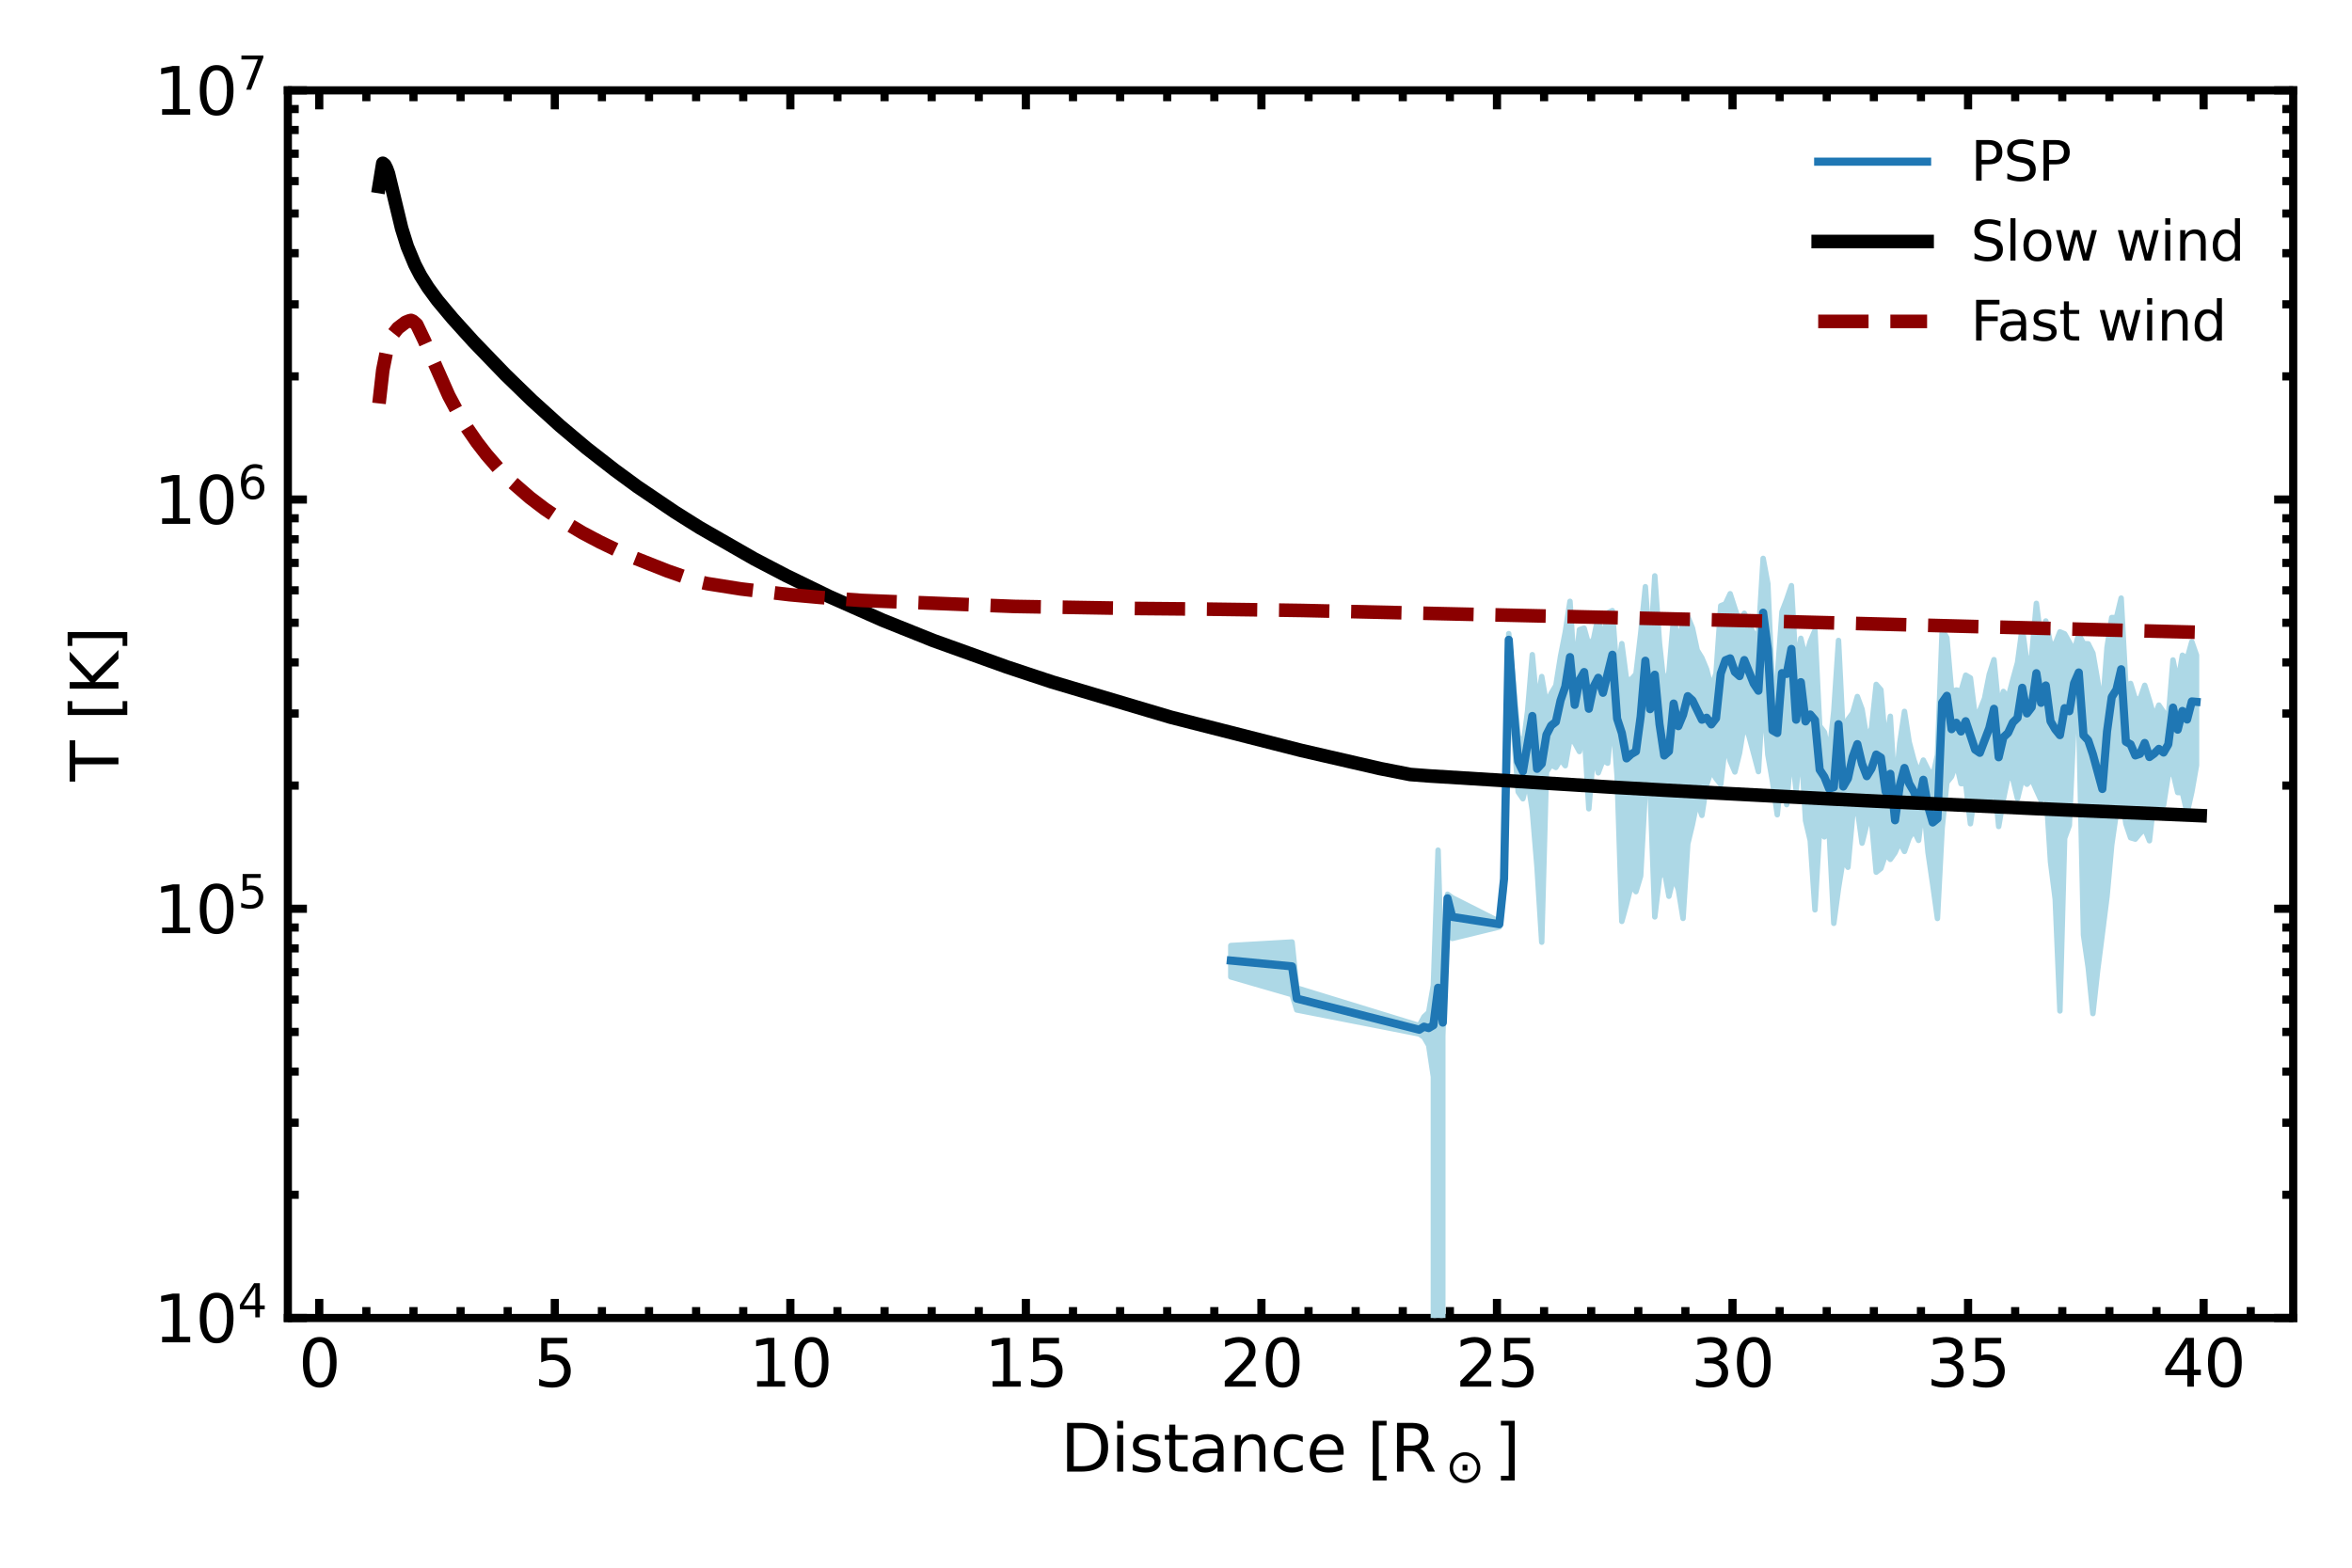 <?xml version="1.0" encoding="utf-8" standalone="no"?>
<!DOCTYPE svg PUBLIC "-//W3C//DTD SVG 1.1//EN"
  "http://www.w3.org/Graphics/SVG/1.1/DTD/svg11.dtd">
<svg xmlns:xlink="http://www.w3.org/1999/xlink" width="432pt" height="288pt" viewBox="0 0 432 288" xmlns="http://www.w3.org/2000/svg" version="1.1">
 <defs>
  <style type="text/css">*{stroke-linejoin: round; stroke-linecap: butt}</style>
 </defs>
 <g id="figure_1">
  <g id="patch_1">
   <path d="M 0 288 
L 432 288 
L 432 0 
L 0 0 
z
" style="fill: #ffffff"/>
  </g>
  <g id="axes_1">
   <g id="patch_2">
    <path d="M 52.872 242.124 
L 421.2 242.124 
L 421.2 16.596 
L 52.872 16.596 
z
" style="fill: #ffffff"/>
   </g>
   <g id="matplotlib.axis_1">
    <g id="xtick_1">
     <g id="line2d_1">
      <defs>
       <path id="m06512b9068" d="M 0 0 
L 0 -3.5 
" style="stroke: #000000; stroke-width: 1.5"/>
      </defs>
      <g>
       <use xlink:href="#m06512b9068" x="58.639" y="242.124" style="stroke: #000000; stroke-width: 1.5"/>
      </g>
     </g>
     <g id="line2d_2">
      <defs>
       <path id="mbd3fd211f6" d="M 0 0 
L 0 3.5 
" style="stroke: #000000; stroke-width: 1.5"/>
      </defs>
      <g>
       <use xlink:href="#mbd3fd211f6" x="58.639" y="16.596" style="stroke: #000000; stroke-width: 1.5"/>
      </g>
     </g>
     <g id="text_1">
      <!-- 0 -->
      <g transform="translate(54.821 254.742)scale(0.12 -0.12)">
       <defs>
        <path id="DejaVuSans-30" d="M 2034 4250 
Q 1547 4250 1301 3770 
Q 1056 3291 1056 2328 
Q 1056 1369 1301 889 
Q 1547 409 2034 409 
Q 2525 409 2770 889 
Q 3016 1369 3016 2328 
Q 3016 3291 2770 3770 
Q 2525 4250 2034 4250 
z
M 2034 4750 
Q 2819 4750 3233 4129 
Q 3647 3509 3647 2328 
Q 3647 1150 3233 529 
Q 2819 -91 2034 -91 
Q 1250 -91 836 529 
Q 422 1150 422 2328 
Q 422 3509 836 4129 
Q 1250 4750 2034 4750 
z
" transform="scale(0.016)"/>
       </defs>
       <use xlink:href="#DejaVuSans-30"/>
      </g>
     </g>
    </g>
    <g id="xtick_2">
     <g id="line2d_3">
      <g>
       <use xlink:href="#m06512b9068" x="101.902" y="242.124" style="stroke: #000000; stroke-width: 1.5"/>
      </g>
     </g>
     <g id="line2d_4">
      <g>
       <use xlink:href="#mbd3fd211f6" x="101.902" y="16.596" style="stroke: #000000; stroke-width: 1.5"/>
      </g>
     </g>
     <g id="text_2">
      <!-- 5 -->
      <g transform="translate(98.085 254.742)scale(0.12 -0.12)">
       <defs>
        <path id="DejaVuSans-35" d="M 691 4666 
L 3169 4666 
L 3169 4134 
L 1269 4134 
L 1269 2991 
Q 1406 3038 1543 3061 
Q 1681 3084 1819 3084 
Q 2600 3084 3056 2656 
Q 3513 2228 3513 1497 
Q 3513 744 3044 326 
Q 2575 -91 1722 -91 
Q 1428 -91 1123 -41 
Q 819 9 494 109 
L 494 744 
Q 775 591 1075 516 
Q 1375 441 1709 441 
Q 2250 441 2565 725 
Q 2881 1009 2881 1497 
Q 2881 1984 2565 2268 
Q 2250 2553 1709 2553 
Q 1456 2553 1204 2497 
Q 953 2441 691 2322 
L 691 4666 
z
" transform="scale(0.016)"/>
       </defs>
       <use xlink:href="#DejaVuSans-35"/>
      </g>
     </g>
    </g>
    <g id="xtick_3">
     <g id="line2d_5">
      <g>
       <use xlink:href="#m06512b9068" x="145.165" y="242.124" style="stroke: #000000; stroke-width: 1.5"/>
      </g>
     </g>
     <g id="line2d_6">
      <g>
       <use xlink:href="#mbd3fd211f6" x="145.165" y="16.596" style="stroke: #000000; stroke-width: 1.5"/>
      </g>
     </g>
     <g id="text_3">
      <!-- 10 -->
      <g transform="translate(137.53 254.742)scale(0.12 -0.12)">
       <defs>
        <path id="DejaVuSans-31" d="M 794 531 
L 1825 531 
L 1825 4091 
L 703 3866 
L 703 4441 
L 1819 4666 
L 2450 4666 
L 2450 531 
L 3481 531 
L 3481 0 
L 794 0 
L 794 531 
z
" transform="scale(0.016)"/>
       </defs>
       <use xlink:href="#DejaVuSans-31"/>
       <use xlink:href="#DejaVuSans-30" x="63.623"/>
      </g>
     </g>
    </g>
    <g id="xtick_4">
     <g id="line2d_7">
      <g>
       <use xlink:href="#m06512b9068" x="188.428" y="242.124" style="stroke: #000000; stroke-width: 1.5"/>
      </g>
     </g>
     <g id="line2d_8">
      <g>
       <use xlink:href="#mbd3fd211f6" x="188.428" y="16.596" style="stroke: #000000; stroke-width: 1.5"/>
      </g>
     </g>
     <g id="text_4">
      <!-- 15 -->
      <g transform="translate(180.793 254.742)scale(0.12 -0.12)">
       <use xlink:href="#DejaVuSans-31"/>
       <use xlink:href="#DejaVuSans-35" x="63.623"/>
      </g>
     </g>
    </g>
    <g id="xtick_5">
     <g id="line2d_9">
      <g>
       <use xlink:href="#m06512b9068" x="231.691" y="242.124" style="stroke: #000000; stroke-width: 1.5"/>
      </g>
     </g>
     <g id="line2d_10">
      <g>
       <use xlink:href="#mbd3fd211f6" x="231.691" y="16.596" style="stroke: #000000; stroke-width: 1.5"/>
      </g>
     </g>
     <g id="text_5">
      <!-- 20 -->
      <g transform="translate(224.056 254.742)scale(0.12 -0.12)">
       <defs>
        <path id="DejaVuSans-32" d="M 1228 531 
L 3431 531 
L 3431 0 
L 469 0 
L 469 531 
Q 828 903 1448 1529 
Q 2069 2156 2228 2338 
Q 2531 2678 2651 2914 
Q 2772 3150 2772 3378 
Q 2772 3750 2511 3984 
Q 2250 4219 1831 4219 
Q 1534 4219 1204 4116 
Q 875 4013 500 3803 
L 500 4441 
Q 881 4594 1212 4672 
Q 1544 4750 1819 4750 
Q 2544 4750 2975 4387 
Q 3406 4025 3406 3419 
Q 3406 3131 3298 2873 
Q 3191 2616 2906 2266 
Q 2828 2175 2409 1742 
Q 1991 1309 1228 531 
z
" transform="scale(0.016)"/>
       </defs>
       <use xlink:href="#DejaVuSans-32"/>
       <use xlink:href="#DejaVuSans-30" x="63.623"/>
      </g>
     </g>
    </g>
    <g id="xtick_6">
     <g id="line2d_11">
      <g>
       <use xlink:href="#m06512b9068" x="274.955" y="242.124" style="stroke: #000000; stroke-width: 1.5"/>
      </g>
     </g>
     <g id="line2d_12">
      <g>
       <use xlink:href="#mbd3fd211f6" x="274.955" y="16.596" style="stroke: #000000; stroke-width: 1.5"/>
      </g>
     </g>
     <g id="text_6">
      <!-- 25 -->
      <g transform="translate(267.32 254.742)scale(0.12 -0.12)">
       <use xlink:href="#DejaVuSans-32"/>
       <use xlink:href="#DejaVuSans-35" x="63.623"/>
      </g>
     </g>
    </g>
    <g id="xtick_7">
     <g id="line2d_13">
      <g>
       <use xlink:href="#m06512b9068" x="318.218" y="242.124" style="stroke: #000000; stroke-width: 1.5"/>
      </g>
     </g>
     <g id="line2d_14">
      <g>
       <use xlink:href="#mbd3fd211f6" x="318.218" y="16.596" style="stroke: #000000; stroke-width: 1.5"/>
      </g>
     </g>
     <g id="text_7">
      <!-- 30 -->
      <g transform="translate(310.583 254.742)scale(0.12 -0.12)">
       <defs>
        <path id="DejaVuSans-33" d="M 2597 2516 
Q 3050 2419 3304 2112 
Q 3559 1806 3559 1356 
Q 3559 666 3084 287 
Q 2609 -91 1734 -91 
Q 1441 -91 1130 -33 
Q 819 25 488 141 
L 488 750 
Q 750 597 1062 519 
Q 1375 441 1716 441 
Q 2309 441 2620 675 
Q 2931 909 2931 1356 
Q 2931 1769 2642 2001 
Q 2353 2234 1838 2234 
L 1294 2234 
L 1294 2753 
L 1863 2753 
Q 2328 2753 2575 2939 
Q 2822 3125 2822 3475 
Q 2822 3834 2567 4026 
Q 2313 4219 1838 4219 
Q 1578 4219 1281 4162 
Q 984 4106 628 3988 
L 628 4550 
Q 988 4650 1302 4700 
Q 1616 4750 1894 4750 
Q 2613 4750 3031 4423 
Q 3450 4097 3450 3541 
Q 3450 3153 3228 2886 
Q 3006 2619 2597 2516 
z
" transform="scale(0.016)"/>
       </defs>
       <use xlink:href="#DejaVuSans-33"/>
       <use xlink:href="#DejaVuSans-30" x="63.623"/>
      </g>
     </g>
    </g>
    <g id="xtick_8">
     <g id="line2d_15">
      <g>
       <use xlink:href="#m06512b9068" x="361.481" y="242.124" style="stroke: #000000; stroke-width: 1.5"/>
      </g>
     </g>
     <g id="line2d_16">
      <g>
       <use xlink:href="#mbd3fd211f6" x="361.481" y="16.596" style="stroke: #000000; stroke-width: 1.5"/>
      </g>
     </g>
     <g id="text_8">
      <!-- 35 -->
      <g transform="translate(353.846 254.742)scale(0.12 -0.12)">
       <use xlink:href="#DejaVuSans-33"/>
       <use xlink:href="#DejaVuSans-35" x="63.623"/>
      </g>
     </g>
    </g>
    <g id="xtick_9">
     <g id="line2d_17">
      <g>
       <use xlink:href="#m06512b9068" x="404.744" y="242.124" style="stroke: #000000; stroke-width: 1.5"/>
      </g>
     </g>
     <g id="line2d_18">
      <g>
       <use xlink:href="#mbd3fd211f6" x="404.744" y="16.596" style="stroke: #000000; stroke-width: 1.5"/>
      </g>
     </g>
     <g id="text_9">
      <!-- 40 -->
      <g transform="translate(397.109 254.742)scale(0.12 -0.12)">
       <defs>
        <path id="DejaVuSans-34" d="M 2419 4116 
L 825 1625 
L 2419 1625 
L 2419 4116 
z
M 2253 4666 
L 3047 4666 
L 3047 1625 
L 3713 1625 
L 3713 1100 
L 3047 1100 
L 3047 0 
L 2419 0 
L 2419 1100 
L 313 1100 
L 313 1709 
L 2253 4666 
z
" transform="scale(0.016)"/>
       </defs>
       <use xlink:href="#DejaVuSans-34"/>
       <use xlink:href="#DejaVuSans-30" x="63.623"/>
      </g>
     </g>
    </g>
    <g id="xtick_10">
     <g id="line2d_19">
      <defs>
       <path id="m6b28cbc124" d="M 0 0 
L 0 -2 
" style="stroke: #000000; stroke-width: 1.5"/>
      </defs>
      <g>
       <use xlink:href="#m6b28cbc124" x="67.292" y="242.124" style="stroke: #000000; stroke-width: 1.5"/>
      </g>
     </g>
     <g id="line2d_20">
      <defs>
       <path id="me6dd82362f" d="M 0 0 
L 0 2 
" style="stroke: #000000; stroke-width: 1.5"/>
      </defs>
      <g>
       <use xlink:href="#me6dd82362f" x="67.292" y="16.596" style="stroke: #000000; stroke-width: 1.5"/>
      </g>
     </g>
    </g>
    <g id="xtick_11">
     <g id="line2d_21">
      <g>
       <use xlink:href="#m6b28cbc124" x="75.944" y="242.124" style="stroke: #000000; stroke-width: 1.5"/>
      </g>
     </g>
     <g id="line2d_22">
      <g>
       <use xlink:href="#me6dd82362f" x="75.944" y="16.596" style="stroke: #000000; stroke-width: 1.5"/>
      </g>
     </g>
    </g>
    <g id="xtick_12">
     <g id="line2d_23">
      <g>
       <use xlink:href="#m6b28cbc124" x="84.597" y="242.124" style="stroke: #000000; stroke-width: 1.5"/>
      </g>
     </g>
     <g id="line2d_24">
      <g>
       <use xlink:href="#me6dd82362f" x="84.597" y="16.596" style="stroke: #000000; stroke-width: 1.5"/>
      </g>
     </g>
    </g>
    <g id="xtick_13">
     <g id="line2d_25">
      <g>
       <use xlink:href="#m6b28cbc124" x="93.249" y="242.124" style="stroke: #000000; stroke-width: 1.5"/>
      </g>
     </g>
     <g id="line2d_26">
      <g>
       <use xlink:href="#me6dd82362f" x="93.249" y="16.596" style="stroke: #000000; stroke-width: 1.5"/>
      </g>
     </g>
    </g>
    <g id="xtick_14">
     <g id="line2d_27">
      <g>
       <use xlink:href="#m6b28cbc124" x="110.555" y="242.124" style="stroke: #000000; stroke-width: 1.5"/>
      </g>
     </g>
     <g id="line2d_28">
      <g>
       <use xlink:href="#me6dd82362f" x="110.555" y="16.596" style="stroke: #000000; stroke-width: 1.5"/>
      </g>
     </g>
    </g>
    <g id="xtick_15">
     <g id="line2d_29">
      <g>
       <use xlink:href="#m6b28cbc124" x="119.207" y="242.124" style="stroke: #000000; stroke-width: 1.5"/>
      </g>
     </g>
     <g id="line2d_30">
      <g>
       <use xlink:href="#me6dd82362f" x="119.207" y="16.596" style="stroke: #000000; stroke-width: 1.5"/>
      </g>
     </g>
    </g>
    <g id="xtick_16">
     <g id="line2d_31">
      <g>
       <use xlink:href="#m6b28cbc124" x="127.86" y="242.124" style="stroke: #000000; stroke-width: 1.5"/>
      </g>
     </g>
     <g id="line2d_32">
      <g>
       <use xlink:href="#me6dd82362f" x="127.86" y="16.596" style="stroke: #000000; stroke-width: 1.5"/>
      </g>
     </g>
    </g>
    <g id="xtick_17">
     <g id="line2d_33">
      <g>
       <use xlink:href="#m6b28cbc124" x="136.513" y="242.124" style="stroke: #000000; stroke-width: 1.5"/>
      </g>
     </g>
     <g id="line2d_34">
      <g>
       <use xlink:href="#me6dd82362f" x="136.513" y="16.596" style="stroke: #000000; stroke-width: 1.5"/>
      </g>
     </g>
    </g>
    <g id="xtick_18">
     <g id="line2d_35">
      <g>
       <use xlink:href="#m6b28cbc124" x="153.818" y="242.124" style="stroke: #000000; stroke-width: 1.5"/>
      </g>
     </g>
     <g id="line2d_36">
      <g>
       <use xlink:href="#me6dd82362f" x="153.818" y="16.596" style="stroke: #000000; stroke-width: 1.5"/>
      </g>
     </g>
    </g>
    <g id="xtick_19">
     <g id="line2d_37">
      <g>
       <use xlink:href="#m6b28cbc124" x="162.47" y="242.124" style="stroke: #000000; stroke-width: 1.5"/>
      </g>
     </g>
     <g id="line2d_38">
      <g>
       <use xlink:href="#me6dd82362f" x="162.47" y="16.596" style="stroke: #000000; stroke-width: 1.5"/>
      </g>
     </g>
    </g>
    <g id="xtick_20">
     <g id="line2d_39">
      <g>
       <use xlink:href="#m6b28cbc124" x="171.123" y="242.124" style="stroke: #000000; stroke-width: 1.5"/>
      </g>
     </g>
     <g id="line2d_40">
      <g>
       <use xlink:href="#me6dd82362f" x="171.123" y="16.596" style="stroke: #000000; stroke-width: 1.5"/>
      </g>
     </g>
    </g>
    <g id="xtick_21">
     <g id="line2d_41">
      <g>
       <use xlink:href="#m6b28cbc124" x="179.776" y="242.124" style="stroke: #000000; stroke-width: 1.5"/>
      </g>
     </g>
     <g id="line2d_42">
      <g>
       <use xlink:href="#me6dd82362f" x="179.776" y="16.596" style="stroke: #000000; stroke-width: 1.5"/>
      </g>
     </g>
    </g>
    <g id="xtick_22">
     <g id="line2d_43">
      <g>
       <use xlink:href="#m6b28cbc124" x="197.081" y="242.124" style="stroke: #000000; stroke-width: 1.5"/>
      </g>
     </g>
     <g id="line2d_44">
      <g>
       <use xlink:href="#me6dd82362f" x="197.081" y="16.596" style="stroke: #000000; stroke-width: 1.5"/>
      </g>
     </g>
    </g>
    <g id="xtick_23">
     <g id="line2d_45">
      <g>
       <use xlink:href="#m6b28cbc124" x="205.734" y="242.124" style="stroke: #000000; stroke-width: 1.5"/>
      </g>
     </g>
     <g id="line2d_46">
      <g>
       <use xlink:href="#me6dd82362f" x="205.734" y="16.596" style="stroke: #000000; stroke-width: 1.5"/>
      </g>
     </g>
    </g>
    <g id="xtick_24">
     <g id="line2d_47">
      <g>
       <use xlink:href="#m6b28cbc124" x="214.386" y="242.124" style="stroke: #000000; stroke-width: 1.5"/>
      </g>
     </g>
     <g id="line2d_48">
      <g>
       <use xlink:href="#me6dd82362f" x="214.386" y="16.596" style="stroke: #000000; stroke-width: 1.5"/>
      </g>
     </g>
    </g>
    <g id="xtick_25">
     <g id="line2d_49">
      <g>
       <use xlink:href="#m6b28cbc124" x="223.039" y="242.124" style="stroke: #000000; stroke-width: 1.5"/>
      </g>
     </g>
     <g id="line2d_50">
      <g>
       <use xlink:href="#me6dd82362f" x="223.039" y="16.596" style="stroke: #000000; stroke-width: 1.5"/>
      </g>
     </g>
    </g>
    <g id="xtick_26">
     <g id="line2d_51">
      <g>
       <use xlink:href="#m6b28cbc124" x="240.344" y="242.124" style="stroke: #000000; stroke-width: 1.5"/>
      </g>
     </g>
     <g id="line2d_52">
      <g>
       <use xlink:href="#me6dd82362f" x="240.344" y="16.596" style="stroke: #000000; stroke-width: 1.5"/>
      </g>
     </g>
    </g>
    <g id="xtick_27">
     <g id="line2d_53">
      <g>
       <use xlink:href="#m6b28cbc124" x="248.997" y="242.124" style="stroke: #000000; stroke-width: 1.5"/>
      </g>
     </g>
     <g id="line2d_54">
      <g>
       <use xlink:href="#me6dd82362f" x="248.997" y="16.596" style="stroke: #000000; stroke-width: 1.5"/>
      </g>
     </g>
    </g>
    <g id="xtick_28">
     <g id="line2d_55">
      <g>
       <use xlink:href="#m6b28cbc124" x="257.649" y="242.124" style="stroke: #000000; stroke-width: 1.5"/>
      </g>
     </g>
     <g id="line2d_56">
      <g>
       <use xlink:href="#me6dd82362f" x="257.649" y="16.596" style="stroke: #000000; stroke-width: 1.5"/>
      </g>
     </g>
    </g>
    <g id="xtick_29">
     <g id="line2d_57">
      <g>
       <use xlink:href="#m6b28cbc124" x="266.302" y="242.124" style="stroke: #000000; stroke-width: 1.5"/>
      </g>
     </g>
     <g id="line2d_58">
      <g>
       <use xlink:href="#me6dd82362f" x="266.302" y="16.596" style="stroke: #000000; stroke-width: 1.5"/>
      </g>
     </g>
    </g>
    <g id="xtick_30">
     <g id="line2d_59">
      <g>
       <use xlink:href="#m6b28cbc124" x="283.607" y="242.124" style="stroke: #000000; stroke-width: 1.5"/>
      </g>
     </g>
     <g id="line2d_60">
      <g>
       <use xlink:href="#me6dd82362f" x="283.607" y="16.596" style="stroke: #000000; stroke-width: 1.5"/>
      </g>
     </g>
    </g>
    <g id="xtick_31">
     <g id="line2d_61">
      <g>
       <use xlink:href="#m6b28cbc124" x="292.26" y="242.124" style="stroke: #000000; stroke-width: 1.5"/>
      </g>
     </g>
     <g id="line2d_62">
      <g>
       <use xlink:href="#me6dd82362f" x="292.26" y="16.596" style="stroke: #000000; stroke-width: 1.5"/>
      </g>
     </g>
    </g>
    <g id="xtick_32">
     <g id="line2d_63">
      <g>
       <use xlink:href="#m6b28cbc124" x="300.912" y="242.124" style="stroke: #000000; stroke-width: 1.5"/>
      </g>
     </g>
     <g id="line2d_64">
      <g>
       <use xlink:href="#me6dd82362f" x="300.912" y="16.596" style="stroke: #000000; stroke-width: 1.5"/>
      </g>
     </g>
    </g>
    <g id="xtick_33">
     <g id="line2d_65">
      <g>
       <use xlink:href="#m6b28cbc124" x="309.565" y="242.124" style="stroke: #000000; stroke-width: 1.5"/>
      </g>
     </g>
     <g id="line2d_66">
      <g>
       <use xlink:href="#me6dd82362f" x="309.565" y="16.596" style="stroke: #000000; stroke-width: 1.5"/>
      </g>
     </g>
    </g>
    <g id="xtick_34">
     <g id="line2d_67">
      <g>
       <use xlink:href="#m6b28cbc124" x="326.87" y="242.124" style="stroke: #000000; stroke-width: 1.5"/>
      </g>
     </g>
     <g id="line2d_68">
      <g>
       <use xlink:href="#me6dd82362f" x="326.87" y="16.596" style="stroke: #000000; stroke-width: 1.5"/>
      </g>
     </g>
    </g>
    <g id="xtick_35">
     <g id="line2d_69">
      <g>
       <use xlink:href="#m6b28cbc124" x="335.523" y="242.124" style="stroke: #000000; stroke-width: 1.5"/>
      </g>
     </g>
     <g id="line2d_70">
      <g>
       <use xlink:href="#me6dd82362f" x="335.523" y="16.596" style="stroke: #000000; stroke-width: 1.5"/>
      </g>
     </g>
    </g>
    <g id="xtick_36">
     <g id="line2d_71">
      <g>
       <use xlink:href="#m6b28cbc124" x="344.176" y="242.124" style="stroke: #000000; stroke-width: 1.5"/>
      </g>
     </g>
     <g id="line2d_72">
      <g>
       <use xlink:href="#me6dd82362f" x="344.176" y="16.596" style="stroke: #000000; stroke-width: 1.5"/>
      </g>
     </g>
    </g>
    <g id="xtick_37">
     <g id="line2d_73">
      <g>
       <use xlink:href="#m6b28cbc124" x="352.828" y="242.124" style="stroke: #000000; stroke-width: 1.5"/>
      </g>
     </g>
     <g id="line2d_74">
      <g>
       <use xlink:href="#me6dd82362f" x="352.828" y="16.596" style="stroke: #000000; stroke-width: 1.5"/>
      </g>
     </g>
    </g>
    <g id="xtick_38">
     <g id="line2d_75">
      <g>
       <use xlink:href="#m6b28cbc124" x="370.133" y="242.124" style="stroke: #000000; stroke-width: 1.5"/>
      </g>
     </g>
     <g id="line2d_76">
      <g>
       <use xlink:href="#me6dd82362f" x="370.133" y="16.596" style="stroke: #000000; stroke-width: 1.5"/>
      </g>
     </g>
    </g>
    <g id="xtick_39">
     <g id="line2d_77">
      <g>
       <use xlink:href="#m6b28cbc124" x="378.786" y="242.124" style="stroke: #000000; stroke-width: 1.5"/>
      </g>
     </g>
     <g id="line2d_78">
      <g>
       <use xlink:href="#me6dd82362f" x="378.786" y="16.596" style="stroke: #000000; stroke-width: 1.5"/>
      </g>
     </g>
    </g>
    <g id="xtick_40">
     <g id="line2d_79">
      <g>
       <use xlink:href="#m6b28cbc124" x="387.439" y="242.124" style="stroke: #000000; stroke-width: 1.5"/>
      </g>
     </g>
     <g id="line2d_80">
      <g>
       <use xlink:href="#me6dd82362f" x="387.439" y="16.596" style="stroke: #000000; stroke-width: 1.5"/>
      </g>
     </g>
    </g>
    <g id="xtick_41">
     <g id="line2d_81">
      <g>
       <use xlink:href="#m6b28cbc124" x="396.091" y="242.124" style="stroke: #000000; stroke-width: 1.5"/>
      </g>
     </g>
     <g id="line2d_82">
      <g>
       <use xlink:href="#me6dd82362f" x="396.091" y="16.596" style="stroke: #000000; stroke-width: 1.5"/>
      </g>
     </g>
    </g>
    <g id="xtick_42">
     <g id="line2d_83">
      <g>
       <use xlink:href="#m6b28cbc124" x="413.397" y="242.124" style="stroke: #000000; stroke-width: 1.5"/>
      </g>
     </g>
     <g id="line2d_84">
      <g>
       <use xlink:href="#me6dd82362f" x="413.397" y="16.596" style="stroke: #000000; stroke-width: 1.5"/>
      </g>
     </g>
    </g>
    <g id="text_10">
     <!-- Distance [R$_\odot$] -->
     <g transform="translate(194.796 270.356)scale(0.12 -0.12)">
      <defs>
       <path id="DejaVuSans-44" d="M 1259 4147 
L 1259 519 
L 2022 519 
Q 2988 519 3436 956 
Q 3884 1394 3884 2338 
Q 3884 3275 3436 3711 
Q 2988 4147 2022 4147 
L 1259 4147 
z
M 628 4666 
L 1925 4666 
Q 3281 4666 3915 4102 
Q 4550 3538 4550 2338 
Q 4550 1131 3912 565 
Q 3275 0 1925 0 
L 628 0 
L 628 4666 
z
" transform="scale(0.016)"/>
       <path id="DejaVuSans-69" d="M 603 3500 
L 1178 3500 
L 1178 0 
L 603 0 
L 603 3500 
z
M 603 4863 
L 1178 4863 
L 1178 4134 
L 603 4134 
L 603 4863 
z
" transform="scale(0.016)"/>
       <path id="DejaVuSans-73" d="M 2834 3397 
L 2834 2853 
Q 2591 2978 2328 3040 
Q 2066 3103 1784 3103 
Q 1356 3103 1142 2972 
Q 928 2841 928 2578 
Q 928 2378 1081 2264 
Q 1234 2150 1697 2047 
L 1894 2003 
Q 2506 1872 2764 1633 
Q 3022 1394 3022 966 
Q 3022 478 2636 193 
Q 2250 -91 1575 -91 
Q 1294 -91 989 -36 
Q 684 19 347 128 
L 347 722 
Q 666 556 975 473 
Q 1284 391 1588 391 
Q 1994 391 2212 530 
Q 2431 669 2431 922 
Q 2431 1156 2273 1281 
Q 2116 1406 1581 1522 
L 1381 1569 
Q 847 1681 609 1914 
Q 372 2147 372 2553 
Q 372 3047 722 3315 
Q 1072 3584 1716 3584 
Q 2034 3584 2315 3537 
Q 2597 3491 2834 3397 
z
" transform="scale(0.016)"/>
       <path id="DejaVuSans-74" d="M 1172 4494 
L 1172 3500 
L 2356 3500 
L 2356 3053 
L 1172 3053 
L 1172 1153 
Q 1172 725 1289 603 
Q 1406 481 1766 481 
L 2356 481 
L 2356 0 
L 1766 0 
Q 1100 0 847 248 
Q 594 497 594 1153 
L 594 3053 
L 172 3053 
L 172 3500 
L 594 3500 
L 594 4494 
L 1172 4494 
z
" transform="scale(0.016)"/>
       <path id="DejaVuSans-61" d="M 2194 1759 
Q 1497 1759 1228 1600 
Q 959 1441 959 1056 
Q 959 750 1161 570 
Q 1363 391 1709 391 
Q 2188 391 2477 730 
Q 2766 1069 2766 1631 
L 2766 1759 
L 2194 1759 
z
M 3341 1997 
L 3341 0 
L 2766 0 
L 2766 531 
Q 2569 213 2275 61 
Q 1981 -91 1556 -91 
Q 1019 -91 701 211 
Q 384 513 384 1019 
Q 384 1609 779 1909 
Q 1175 2209 1959 2209 
L 2766 2209 
L 2766 2266 
Q 2766 2663 2505 2880 
Q 2244 3097 1772 3097 
Q 1472 3097 1187 3025 
Q 903 2953 641 2809 
L 641 3341 
Q 956 3463 1253 3523 
Q 1550 3584 1831 3584 
Q 2591 3584 2966 3190 
Q 3341 2797 3341 1997 
z
" transform="scale(0.016)"/>
       <path id="DejaVuSans-6e" d="M 3513 2113 
L 3513 0 
L 2938 0 
L 2938 2094 
Q 2938 2591 2744 2837 
Q 2550 3084 2163 3084 
Q 1697 3084 1428 2787 
Q 1159 2491 1159 1978 
L 1159 0 
L 581 0 
L 581 3500 
L 1159 3500 
L 1159 2956 
Q 1366 3272 1645 3428 
Q 1925 3584 2291 3584 
Q 2894 3584 3203 3211 
Q 3513 2838 3513 2113 
z
" transform="scale(0.016)"/>
       <path id="DejaVuSans-63" d="M 3122 3366 
L 3122 2828 
Q 2878 2963 2633 3030 
Q 2388 3097 2138 3097 
Q 1578 3097 1268 2742 
Q 959 2388 959 1747 
Q 959 1106 1268 751 
Q 1578 397 2138 397 
Q 2388 397 2633 464 
Q 2878 531 3122 666 
L 3122 134 
Q 2881 22 2623 -34 
Q 2366 -91 2075 -91 
Q 1284 -91 818 406 
Q 353 903 353 1747 
Q 353 2603 823 3093 
Q 1294 3584 2113 3584 
Q 2378 3584 2631 3529 
Q 2884 3475 3122 3366 
z
" transform="scale(0.016)"/>
       <path id="DejaVuSans-65" d="M 3597 1894 
L 3597 1613 
L 953 1613 
Q 991 1019 1311 708 
Q 1631 397 2203 397 
Q 2534 397 2845 478 
Q 3156 559 3463 722 
L 3463 178 
Q 3153 47 2828 -22 
Q 2503 -91 2169 -91 
Q 1331 -91 842 396 
Q 353 884 353 1716 
Q 353 2575 817 3079 
Q 1281 3584 2069 3584 
Q 2775 3584 3186 3129 
Q 3597 2675 3597 1894 
z
M 3022 2063 
Q 3016 2534 2758 2815 
Q 2500 3097 2075 3097 
Q 1594 3097 1305 2825 
Q 1016 2553 972 2059 
L 3022 2063 
z
" transform="scale(0.016)"/>
       <path id="DejaVuSans-20" transform="scale(0.016)"/>
       <path id="DejaVuSans-5b" d="M 550 4863 
L 1875 4863 
L 1875 4416 
L 1125 4416 
L 1125 -397 
L 1875 -397 
L 1875 -844 
L 550 -844 
L 550 4863 
z
" transform="scale(0.016)"/>
       <path id="DejaVuSans-52" d="M 2841 2188 
Q 3044 2119 3236 1894 
Q 3428 1669 3622 1275 
L 4263 0 
L 3584 0 
L 2988 1197 
Q 2756 1666 2539 1819 
Q 2322 1972 1947 1972 
L 1259 1972 
L 1259 0 
L 628 0 
L 628 4666 
L 2053 4666 
Q 2853 4666 3247 4331 
Q 3641 3997 3641 3322 
Q 3641 2881 3436 2590 
Q 3231 2300 2841 2188 
z
M 1259 4147 
L 1259 2491 
L 2053 2491 
Q 2509 2491 2742 2702 
Q 2975 2913 2975 3322 
Q 2975 3731 2742 3939 
Q 2509 4147 2053 4147 
L 1259 4147 
z
" transform="scale(0.016)"/>
       <path id="DejaVuSans-2299" d="M 2350 2403 
L 3013 2403 
L 3013 1609 
L 2350 1609 
L 2350 2403 
z
M 3306 3522 
Q 3016 3644 2681 3644 
Q 2347 3644 2056 3522 
Q 1769 3400 1531 3163 
Q 1291 2922 1172 2634 
Q 1053 2347 1053 2006 
Q 1053 1675 1172 1387 
Q 1291 1100 1531 859 
Q 1769 622 2056 500 
Q 2347 378 2681 378 
Q 3016 378 3306 500 
Q 3594 622 3831 859 
Q 4072 1100 4190 1387 
Q 4309 1675 4309 2006 
Q 4309 2347 4190 2634 
Q 4072 2922 3831 3163 
Q 3594 3400 3306 3522 
z
M 1878 3956 
Q 2250 4113 2681 4113 
Q 3113 4113 3484 3956 
Q 3856 3800 4163 3494 
Q 4472 3184 4625 2813 
Q 4778 2444 4778 2006 
Q 4778 1578 4625 1206 
Q 4472 838 4163 528 
Q 3856 222 3484 65 
Q 3113 -91 2681 -91 
Q 2250 -91 1878 65 
Q 1506 222 1200 528 
Q 891 838 738 1206 
Q 584 1578 584 2006 
Q 584 2444 738 2813 
Q 891 3184 1200 3494 
Q 1506 3800 1878 3956 
z
" transform="scale(0.016)"/>
       <path id="DejaVuSans-5d" d="M 1947 4863 
L 1947 -844 
L 622 -844 
L 622 -397 
L 1369 -397 
L 1369 4416 
L 622 4416 
L 622 4863 
L 1947 4863 
z
" transform="scale(0.016)"/>
      </defs>
      <use xlink:href="#DejaVuSans-44" transform="translate(0 0.016)"/>
      <use xlink:href="#DejaVuSans-69" transform="translate(77.002 0.016)"/>
      <use xlink:href="#DejaVuSans-73" transform="translate(104.785 0.016)"/>
      <use xlink:href="#DejaVuSans-74" transform="translate(156.885 0.016)"/>
      <use xlink:href="#DejaVuSans-61" transform="translate(196.094 0.016)"/>
      <use xlink:href="#DejaVuSans-6e" transform="translate(257.373 0.016)"/>
      <use xlink:href="#DejaVuSans-63" transform="translate(320.752 0.016)"/>
      <use xlink:href="#DejaVuSans-65" transform="translate(375.732 0.016)"/>
      <use xlink:href="#DejaVuSans-20" transform="translate(437.256 0.016)"/>
      <use xlink:href="#DejaVuSans-5b" transform="translate(469.043 0.016)"/>
      <use xlink:href="#DejaVuSans-52" transform="translate(504.932 0.016)"/>
      <use xlink:href="#DejaVuSans-2299" transform="translate(589.009 -16.391)scale(0.7)"/>
      <use xlink:href="#DejaVuSans-5d" transform="translate(664.033 0.016)"/>
     </g>
    </g>
   </g>
   <g id="matplotlib.axis_2">
    <g id="ytick_1">
     <g id="line2d_85">
      <defs>
       <path id="md001954589" d="M 0 0 
L 3.5 0 
" style="stroke: #000000; stroke-width: 1.5"/>
      </defs>
      <g>
       <use xlink:href="#md001954589" x="52.872" y="242.124" style="stroke: #000000; stroke-width: 1.5"/>
      </g>
     </g>
     <g id="line2d_86">
      <defs>
       <path id="m84c065cbfa" d="M 0 0 
L -3.5 0 
" style="stroke: #000000; stroke-width: 1.5"/>
      </defs>
      <g>
       <use xlink:href="#m84c065cbfa" x="421.2" y="242.124" style="stroke: #000000; stroke-width: 1.5"/>
      </g>
     </g>
     <g id="text_11">
      <!-- $\mathdefault{10^{4}}$ -->
      <g transform="translate(28.252 246.683)scale(0.12 -0.12)">
       <use xlink:href="#DejaVuSans-31" transform="translate(0 0.684)"/>
       <use xlink:href="#DejaVuSans-30" transform="translate(63.623 0.684)"/>
       <use xlink:href="#DejaVuSans-34" transform="translate(128.203 38.966)scale(0.7)"/>
      </g>
     </g>
    </g>
    <g id="ytick_2">
     <g id="line2d_87">
      <g>
       <use xlink:href="#md001954589" x="52.872" y="166.948" style="stroke: #000000; stroke-width: 1.5"/>
      </g>
     </g>
     <g id="line2d_88">
      <g>
       <use xlink:href="#m84c065cbfa" x="421.2" y="166.948" style="stroke: #000000; stroke-width: 1.5"/>
      </g>
     </g>
     <g id="text_12">
      <!-- $\mathdefault{10^{5}}$ -->
      <g transform="translate(28.252 171.507)scale(0.12 -0.12)">
       <use xlink:href="#DejaVuSans-31" transform="translate(0 0.684)"/>
       <use xlink:href="#DejaVuSans-30" transform="translate(63.623 0.684)"/>
       <use xlink:href="#DejaVuSans-35" transform="translate(128.203 38.966)scale(0.7)"/>
      </g>
     </g>
    </g>
    <g id="ytick_3">
     <g id="line2d_89">
      <g>
       <use xlink:href="#md001954589" x="52.872" y="91.772" style="stroke: #000000; stroke-width: 1.5"/>
      </g>
     </g>
     <g id="line2d_90">
      <g>
       <use xlink:href="#m84c065cbfa" x="421.2" y="91.772" style="stroke: #000000; stroke-width: 1.5"/>
      </g>
     </g>
     <g id="text_13">
      <!-- $\mathdefault{10^{6}}$ -->
      <g transform="translate(28.252 96.331)scale(0.12 -0.12)">
       <defs>
        <path id="DejaVuSans-36" d="M 2113 2584 
Q 1688 2584 1439 2293 
Q 1191 2003 1191 1497 
Q 1191 994 1439 701 
Q 1688 409 2113 409 
Q 2538 409 2786 701 
Q 3034 994 3034 1497 
Q 3034 2003 2786 2293 
Q 2538 2584 2113 2584 
z
M 3366 4563 
L 3366 3988 
Q 3128 4100 2886 4159 
Q 2644 4219 2406 4219 
Q 1781 4219 1451 3797 
Q 1122 3375 1075 2522 
Q 1259 2794 1537 2939 
Q 1816 3084 2150 3084 
Q 2853 3084 3261 2657 
Q 3669 2231 3669 1497 
Q 3669 778 3244 343 
Q 2819 -91 2113 -91 
Q 1303 -91 875 529 
Q 447 1150 447 2328 
Q 447 3434 972 4092 
Q 1497 4750 2381 4750 
Q 2619 4750 2861 4703 
Q 3103 4656 3366 4563 
z
" transform="scale(0.016)"/>
       </defs>
       <use xlink:href="#DejaVuSans-31" transform="translate(0 0.766)"/>
       <use xlink:href="#DejaVuSans-30" transform="translate(63.623 0.766)"/>
       <use xlink:href="#DejaVuSans-36" transform="translate(128.203 39.047)scale(0.7)"/>
      </g>
     </g>
    </g>
    <g id="ytick_4">
     <g id="line2d_91">
      <g>
       <use xlink:href="#md001954589" x="52.872" y="16.596" style="stroke: #000000; stroke-width: 1.5"/>
      </g>
     </g>
     <g id="line2d_92">
      <g>
       <use xlink:href="#m84c065cbfa" x="421.2" y="16.596" style="stroke: #000000; stroke-width: 1.5"/>
      </g>
     </g>
     <g id="text_14">
      <!-- $\mathdefault{10^{7}}$ -->
      <g transform="translate(28.252 21.155)scale(0.12 -0.12)">
       <defs>
        <path id="DejaVuSans-37" d="M 525 4666 
L 3525 4666 
L 3525 4397 
L 1831 0 
L 1172 0 
L 2766 4134 
L 525 4134 
L 525 4666 
z
" transform="scale(0.016)"/>
       </defs>
       <use xlink:href="#DejaVuSans-31" transform="translate(0 0.684)"/>
       <use xlink:href="#DejaVuSans-30" transform="translate(63.623 0.684)"/>
       <use xlink:href="#DejaVuSans-37" transform="translate(128.203 38.966)scale(0.7)"/>
      </g>
     </g>
    </g>
    <g id="ytick_5">
     <g id="line2d_93">
      <defs>
       <path id="m94dd89925a" d="M 0 0 
L 2 0 
" style="stroke: #000000; stroke-width: 1.5"/>
      </defs>
      <g>
       <use xlink:href="#m94dd89925a" x="52.872" y="219.494" style="stroke: #000000; stroke-width: 1.5"/>
      </g>
     </g>
     <g id="line2d_94">
      <defs>
       <path id="mfe1bb76d37" d="M 0 0 
L -2 0 
" style="stroke: #000000; stroke-width: 1.5"/>
      </defs>
      <g>
       <use xlink:href="#mfe1bb76d37" x="421.2" y="219.494" style="stroke: #000000; stroke-width: 1.5"/>
      </g>
     </g>
    </g>
    <g id="ytick_6">
     <g id="line2d_95">
      <g>
       <use xlink:href="#m94dd89925a" x="52.872" y="206.256" style="stroke: #000000; stroke-width: 1.5"/>
      </g>
     </g>
     <g id="line2d_96">
      <g>
       <use xlink:href="#mfe1bb76d37" x="421.2" y="206.256" style="stroke: #000000; stroke-width: 1.5"/>
      </g>
     </g>
    </g>
    <g id="ytick_7">
     <g id="line2d_97">
      <g>
       <use xlink:href="#m94dd89925a" x="52.872" y="196.864" style="stroke: #000000; stroke-width: 1.5"/>
      </g>
     </g>
     <g id="line2d_98">
      <g>
       <use xlink:href="#mfe1bb76d37" x="421.2" y="196.864" style="stroke: #000000; stroke-width: 1.5"/>
      </g>
     </g>
    </g>
    <g id="ytick_8">
     <g id="line2d_99">
      <g>
       <use xlink:href="#m94dd89925a" x="52.872" y="189.578" style="stroke: #000000; stroke-width: 1.5"/>
      </g>
     </g>
     <g id="line2d_100">
      <g>
       <use xlink:href="#mfe1bb76d37" x="421.2" y="189.578" style="stroke: #000000; stroke-width: 1.5"/>
      </g>
     </g>
    </g>
    <g id="ytick_9">
     <g id="line2d_101">
      <g>
       <use xlink:href="#m94dd89925a" x="52.872" y="183.626" style="stroke: #000000; stroke-width: 1.5"/>
      </g>
     </g>
     <g id="line2d_102">
      <g>
       <use xlink:href="#mfe1bb76d37" x="421.2" y="183.626" style="stroke: #000000; stroke-width: 1.5"/>
      </g>
     </g>
    </g>
    <g id="ytick_10">
     <g id="line2d_103">
      <g>
       <use xlink:href="#m94dd89925a" x="52.872" y="178.593" style="stroke: #000000; stroke-width: 1.5"/>
      </g>
     </g>
     <g id="line2d_104">
      <g>
       <use xlink:href="#mfe1bb76d37" x="421.2" y="178.593" style="stroke: #000000; stroke-width: 1.5"/>
      </g>
     </g>
    </g>
    <g id="ytick_11">
     <g id="line2d_105">
      <g>
       <use xlink:href="#m94dd89925a" x="52.872" y="174.233" style="stroke: #000000; stroke-width: 1.5"/>
      </g>
     </g>
     <g id="line2d_106">
      <g>
       <use xlink:href="#mfe1bb76d37" x="421.2" y="174.233" style="stroke: #000000; stroke-width: 1.5"/>
      </g>
     </g>
    </g>
    <g id="ytick_12">
     <g id="line2d_107">
      <g>
       <use xlink:href="#m94dd89925a" x="52.872" y="170.388" style="stroke: #000000; stroke-width: 1.5"/>
      </g>
     </g>
     <g id="line2d_108">
      <g>
       <use xlink:href="#mfe1bb76d37" x="421.2" y="170.388" style="stroke: #000000; stroke-width: 1.5"/>
      </g>
     </g>
    </g>
    <g id="ytick_13">
     <g id="line2d_109">
      <g>
       <use xlink:href="#m94dd89925a" x="52.872" y="144.318" style="stroke: #000000; stroke-width: 1.5"/>
      </g>
     </g>
     <g id="line2d_110">
      <g>
       <use xlink:href="#mfe1bb76d37" x="421.2" y="144.318" style="stroke: #000000; stroke-width: 1.5"/>
      </g>
     </g>
    </g>
    <g id="ytick_14">
     <g id="line2d_111">
      <g>
       <use xlink:href="#m94dd89925a" x="52.872" y="131.08" style="stroke: #000000; stroke-width: 1.5"/>
      </g>
     </g>
     <g id="line2d_112">
      <g>
       <use xlink:href="#mfe1bb76d37" x="421.2" y="131.08" style="stroke: #000000; stroke-width: 1.5"/>
      </g>
     </g>
    </g>
    <g id="ytick_15">
     <g id="line2d_113">
      <g>
       <use xlink:href="#m94dd89925a" x="52.872" y="121.688" style="stroke: #000000; stroke-width: 1.5"/>
      </g>
     </g>
     <g id="line2d_114">
      <g>
       <use xlink:href="#mfe1bb76d37" x="421.2" y="121.688" style="stroke: #000000; stroke-width: 1.5"/>
      </g>
     </g>
    </g>
    <g id="ytick_16">
     <g id="line2d_115">
      <g>
       <use xlink:href="#m94dd89925a" x="52.872" y="114.402" style="stroke: #000000; stroke-width: 1.5"/>
      </g>
     </g>
     <g id="line2d_116">
      <g>
       <use xlink:href="#mfe1bb76d37" x="421.2" y="114.402" style="stroke: #000000; stroke-width: 1.5"/>
      </g>
     </g>
    </g>
    <g id="ytick_17">
     <g id="line2d_117">
      <g>
       <use xlink:href="#m94dd89925a" x="52.872" y="108.45" style="stroke: #000000; stroke-width: 1.5"/>
      </g>
     </g>
     <g id="line2d_118">
      <g>
       <use xlink:href="#mfe1bb76d37" x="421.2" y="108.45" style="stroke: #000000; stroke-width: 1.5"/>
      </g>
     </g>
    </g>
    <g id="ytick_18">
     <g id="line2d_119">
      <g>
       <use xlink:href="#m94dd89925a" x="52.872" y="103.417" style="stroke: #000000; stroke-width: 1.5"/>
      </g>
     </g>
     <g id="line2d_120">
      <g>
       <use xlink:href="#mfe1bb76d37" x="421.2" y="103.417" style="stroke: #000000; stroke-width: 1.5"/>
      </g>
     </g>
    </g>
    <g id="ytick_19">
     <g id="line2d_121">
      <g>
       <use xlink:href="#m94dd89925a" x="52.872" y="99.057" style="stroke: #000000; stroke-width: 1.5"/>
      </g>
     </g>
     <g id="line2d_122">
      <g>
       <use xlink:href="#mfe1bb76d37" x="421.2" y="99.057" style="stroke: #000000; stroke-width: 1.5"/>
      </g>
     </g>
    </g>
    <g id="ytick_20">
     <g id="line2d_123">
      <g>
       <use xlink:href="#m94dd89925a" x="52.872" y="95.212" style="stroke: #000000; stroke-width: 1.5"/>
      </g>
     </g>
     <g id="line2d_124">
      <g>
       <use xlink:href="#mfe1bb76d37" x="421.2" y="95.212" style="stroke: #000000; stroke-width: 1.5"/>
      </g>
     </g>
    </g>
    <g id="ytick_21">
     <g id="line2d_125">
      <g>
       <use xlink:href="#m94dd89925a" x="52.872" y="69.142" style="stroke: #000000; stroke-width: 1.5"/>
      </g>
     </g>
     <g id="line2d_126">
      <g>
       <use xlink:href="#mfe1bb76d37" x="421.2" y="69.142" style="stroke: #000000; stroke-width: 1.5"/>
      </g>
     </g>
    </g>
    <g id="ytick_22">
     <g id="line2d_127">
      <g>
       <use xlink:href="#m94dd89925a" x="52.872" y="55.904" style="stroke: #000000; stroke-width: 1.5"/>
      </g>
     </g>
     <g id="line2d_128">
      <g>
       <use xlink:href="#mfe1bb76d37" x="421.2" y="55.904" style="stroke: #000000; stroke-width: 1.5"/>
      </g>
     </g>
    </g>
    <g id="ytick_23">
     <g id="line2d_129">
      <g>
       <use xlink:href="#m94dd89925a" x="52.872" y="46.512" style="stroke: #000000; stroke-width: 1.5"/>
      </g>
     </g>
     <g id="line2d_130">
      <g>
       <use xlink:href="#mfe1bb76d37" x="421.2" y="46.512" style="stroke: #000000; stroke-width: 1.5"/>
      </g>
     </g>
    </g>
    <g id="ytick_24">
     <g id="line2d_131">
      <g>
       <use xlink:href="#m94dd89925a" x="52.872" y="39.226" style="stroke: #000000; stroke-width: 1.5"/>
      </g>
     </g>
     <g id="line2d_132">
      <g>
       <use xlink:href="#mfe1bb76d37" x="421.2" y="39.226" style="stroke: #000000; stroke-width: 1.5"/>
      </g>
     </g>
    </g>
    <g id="ytick_25">
     <g id="line2d_133">
      <g>
       <use xlink:href="#m94dd89925a" x="52.872" y="33.274" style="stroke: #000000; stroke-width: 1.5"/>
      </g>
     </g>
     <g id="line2d_134">
      <g>
       <use xlink:href="#mfe1bb76d37" x="421.2" y="33.274" style="stroke: #000000; stroke-width: 1.5"/>
      </g>
     </g>
    </g>
    <g id="ytick_26">
     <g id="line2d_135">
      <g>
       <use xlink:href="#m94dd89925a" x="52.872" y="28.241" style="stroke: #000000; stroke-width: 1.5"/>
      </g>
     </g>
     <g id="line2d_136">
      <g>
       <use xlink:href="#mfe1bb76d37" x="421.2" y="28.241" style="stroke: #000000; stroke-width: 1.5"/>
      </g>
     </g>
    </g>
    <g id="ytick_27">
     <g id="line2d_137">
      <g>
       <use xlink:href="#m94dd89925a" x="52.872" y="23.881" style="stroke: #000000; stroke-width: 1.5"/>
      </g>
     </g>
     <g id="line2d_138">
      <g>
       <use xlink:href="#mfe1bb76d37" x="421.2" y="23.881" style="stroke: #000000; stroke-width: 1.5"/>
      </g>
     </g>
    </g>
    <g id="ytick_28">
     <g id="line2d_139">
      <g>
       <use xlink:href="#m94dd89925a" x="52.872" y="20.036" style="stroke: #000000; stroke-width: 1.5"/>
      </g>
     </g>
     <g id="line2d_140">
      <g>
       <use xlink:href="#mfe1bb76d37" x="421.2" y="20.036" style="stroke: #000000; stroke-width: 1.5"/>
      </g>
     </g>
    </g>
    <g id="text_15">
     <!-- T [K] -->
     <g transform="translate(21.757 143.548)rotate(-90)scale(0.12 -0.12)">
      <defs>
       <path id="DejaVuSans-54" d="M -19 4666 
L 3928 4666 
L 3928 4134 
L 2272 4134 
L 2272 0 
L 1638 0 
L 1638 4134 
L -19 4134 
L -19 4666 
z
" transform="scale(0.016)"/>
       <path id="DejaVuSans-4b" d="M 628 4666 
L 1259 4666 
L 1259 2694 
L 3353 4666 
L 4166 4666 
L 1850 2491 
L 4331 0 
L 3500 0 
L 1259 2247 
L 1259 0 
L 628 0 
L 628 4666 
z
" transform="scale(0.016)"/>
      </defs>
      <use xlink:href="#DejaVuSans-54"/>
      <use xlink:href="#DejaVuSans-20" x="61.084"/>
      <use xlink:href="#DejaVuSans-5b" x="92.871"/>
      <use xlink:href="#DejaVuSans-4b" x="131.885"/>
      <use xlink:href="#DejaVuSans-5d" x="197.461"/>
     </g>
    </g>
   </g>
   <g id="patch_3">
    <path d="M 52.872 242.124 
L 52.872 16.596 
" style="fill: none; stroke: #000000; stroke-width: 1.5; stroke-linejoin: miter; stroke-linecap: square"/>
   </g>
   <g id="patch_4">
    <path d="M 421.2 242.124 
L 421.2 16.596 
" style="fill: none; stroke: #000000; stroke-width: 1.5; stroke-linejoin: miter; stroke-linecap: square"/>
   </g>
   <g id="patch_5">
    <path d="M 52.872 242.124 
L 421.2 242.124 
" style="fill: none; stroke: #000000; stroke-width: 1.5; stroke-linejoin: miter; stroke-linecap: square"/>
   </g>
   <g id="patch_6">
    <path d="M 52.872 16.596 
L 421.2 16.596 
" style="fill: none; stroke: #000000; stroke-width: 1.5; stroke-linejoin: miter; stroke-linecap: square"/>
   </g>
   <g id="PolyCollection_1">
    <path d="M 226.067 173.709 
L 226.067 179.468 
L 237.316 182.72 
L 238.181 185.539 
L 260.678 189.949 
L 261.543 190.54 
L 262.408 192.032 
L 263.274 197.813 
L 264.139 75718.828 
L 265.004 190.295 
L 265.869 165.778 
L 266.735 172.397 
L 275.387 170.293 
L 276.252 163.512 
L 277.118 118.701 
L 277.983 134.449 
L 278.848 145.478 
L 279.713 146.742 
L 280.579 143.258 
L 281.444 148.875 
L 282.309 159.334 
L 283.175 173.091 
L 284.04 141.83 
L 284.905 140.503 
L 285.77 140.989 
L 286.636 139.544 
L 287.501 140.669 
L 288.366 135.716 
L 289.231 136.462 
L 290.097 138.066 
L 290.962 134.194 
L 291.827 148.581 
L 292.692 138.222 
L 293.558 141.976 
L 294.423 139.687 
L 295.288 140.205 
L 296.153 131.072 
L 297.019 142.58 
L 297.884 169.268 
L 298.749 166.1 
L 299.615 162.667 
L 300.48 163.806 
L 301.345 160.924 
L 302.21 145.129 
L 303.076 144.862 
L 303.941 168.441 
L 304.806 161.172 
L 305.671 159.752 
L 306.537 164.652 
L 307.402 161.079 
L 308.267 163.406 
L 309.132 168.719 
L 309.998 155.035 
L 310.863 151.438 
L 311.728 147.173 
L 312.593 149.796 
L 313.459 144.144 
L 314.324 141.564 
L 315.189 143.024 
L 316.055 144.103 
L 316.92 136.575 
L 317.785 139.795 
L 318.65 141.823 
L 319.516 138.311 
L 320.381 132.948 
L 321.246 135.258 
L 322.111 138.464 
L 322.977 141.756 
L 323.842 126.994 
L 324.707 138.639 
L 325.572 143.61 
L 326.438 149.68 
L 327.303 141.024 
L 328.168 147.82 
L 329.033 137.441 
L 329.899 145.215 
L 330.764 136.035 
L 331.629 150.754 
L 332.494 154.415 
L 333.36 167.146 
L 334.225 152.125 
L 335.09 153.74 
L 335.956 152.63 
L 336.821 169.626 
L 337.686 163.165 
L 338.551 157.83 
L 339.417 159.329 
L 340.282 149.838 
L 341.147 148.675 
L 342.012 154.895 
L 342.878 151.435 
L 343.743 150.732 
L 344.608 160.228 
L 345.473 159.543 
L 346.339 156.922 
L 347.204 157.875 
L 348.069 156.641 
L 348.934 154.671 
L 349.8 156.419 
L 350.665 153.94 
L 351.53 152.55 
L 352.396 154.387 
L 353.261 147.326 
L 354.126 156.607 
L 354.991 162.502 
L 355.857 168.736 
L 356.722 152.141 
L 357.587 143.754 
L 358.452 142.664 
L 359.318 140.167 
L 360.183 143.961 
L 361.048 143.936 
L 361.913 151.331 
L 362.779 145.506 
L 363.644 148.589 
L 364.509 146.073 
L 365.374 147.996 
L 366.24 142.734 
L 367.105 151.833 
L 367.97 146.828 
L 368.836 142.658 
L 369.701 143.131 
L 370.566 146.713 
L 371.431 143.192 
L 372.297 144.077 
L 373.162 143.151 
L 374.027 145.13 
L 374.892 147.025 
L 375.758 144.709 
L 376.623 158.35 
L 377.488 165.183 
L 378.353 185.722 
L 379.219 154.008 
L 380.084 151.638 
L 380.949 132.752 
L 381.814 132.54 
L 382.68 171.767 
L 383.545 177.735 
L 384.41 186.208 
L 385.275 178.3 
L 386.141 171.563 
L 387.006 164.697 
L 387.871 155.188 
L 388.737 149.236 
L 389.602 145.088 
L 390.467 151.341 
L 391.332 153.896 
L 392.198 154.155 
L 393.063 153.12 
L 393.928 152.28 
L 394.793 154.454 
L 395.659 146.829 
L 396.524 148.266 
L 397.389 147.918 
L 398.254 142.364 
L 399.12 141.991 
L 399.985 145.594 
L 400.85 145.616 
L 401.715 149.333 
L 402.581 145.494 
L 403.446 140.576 
L 403.446 120.376 
L 403.446 120.376 
L 402.581 117.891 
L 401.715 120.998 
L 400.85 120.369 
L 399.985 125.535 
L 399.12 121.238 
L 398.254 131.967 
L 397.389 130.8 
L 396.524 129.531 
L 395.659 131.787 
L 394.793 128.666 
L 393.928 125.895 
L 393.063 128.415 
L 392.198 128.369 
L 391.332 125.555 
L 390.467 125.986 
L 389.602 109.876 
L 388.737 113.471 
L 387.871 113.444 
L 387.006 118.936 
L 386.141 130.477 
L 385.275 124.98 
L 384.41 119.983 
L 383.545 118.27 
L 382.68 118.236 
L 381.814 116.491 
L 380.949 119.614 
L 380.084 117.989 
L 379.219 116.444 
L 378.353 116.078 
L 377.488 118.321 
L 376.623 118.258 
L 375.758 114.077 
L 374.892 117.622 
L 374.027 110.839 
L 373.162 120.543 
L 372.297 121.784 
L 371.431 115.289 
L 370.566 121.718 
L 369.701 124.858 
L 368.836 128.195 
L 367.97 127.024 
L 367.105 129.991 
L 366.24 121.185 
L 365.374 123.889 
L 364.509 128.298 
L 363.644 130.494 
L 362.779 131.436 
L 361.913 124.542 
L 361.048 124.035 
L 360.183 126.99 
L 359.318 126.754 
L 358.452 127.093 
L 357.587 117.168 
L 356.722 115.69 
L 355.857 138.714 
L 354.991 142.659 
L 354.126 141.374 
L 353.261 139.633 
L 352.396 142.095 
L 351.53 139.584 
L 350.665 136.309 
L 349.8 130.69 
L 348.934 136.532 
L 348.069 145.663 
L 347.204 131.587 
L 346.339 136.924 
L 345.473 126.728 
L 344.608 125.73 
L 343.743 133.814 
L 342.878 135.645 
L 342.012 130.299 
L 341.147 127.958 
L 340.282 131.004 
L 339.417 132.184 
L 338.551 135.057 
L 337.686 117.653 
L 336.821 130.631 
L 335.956 138.641 
L 335.09 134.5 
L 334.225 133.351 
L 333.36 115.805 
L 332.494 117.848 
L 331.629 120.908 
L 330.764 117.265 
L 329.899 122.949 
L 329.033 107.591 
L 328.168 110.124 
L 327.303 112.379 
L 326.438 124.414 
L 325.572 126.863 
L 324.707 107.236 
L 323.842 102.579 
L 322.977 116.719 
L 322.111 116.375 
L 321.246 114.869 
L 320.381 112.671 
L 319.516 114.394 
L 318.65 111.753 
L 317.785 109.069 
L 316.92 110.928 
L 316.055 111.287 
L 315.189 123.706 
L 314.324 126.354 
L 313.459 122.942 
L 312.593 120.857 
L 311.728 119.443 
L 310.863 115.394 
L 309.998 113.276 
L 309.132 114.334 
L 308.267 118.037 
L 307.402 113.438 
L 306.537 123.56 
L 305.671 126.137 
L 304.806 118.14 
L 303.941 105.79 
L 303.076 120.232 
L 302.21 107.78 
L 301.345 116.442 
L 300.48 123.823 
L 299.615 124.822 
L 298.749 124.816 
L 297.884 118.24 
L 297.019 124.044 
L 296.153 112.177 
L 295.288 112.593 
L 294.423 118.303 
L 293.558 113.194 
L 292.692 117.402 
L 291.827 118.524 
L 290.962 115.394 
L 290.097 115.675 
L 289.231 123.752 
L 288.366 110.469 
L 287.501 116.12 
L 286.636 120.515 
L 285.77 125.939 
L 284.905 127.386 
L 284.04 129.32 
L 283.175 124.285 
L 282.309 129.671 
L 281.444 120.266 
L 280.579 130.593 
L 279.713 137.35 
L 278.848 135.161 
L 277.983 125.71 
L 277.118 116.404 
L 276.252 159.54 
L 275.387 169.291 
L 266.735 164.915 
L 265.869 164.278 
L 265.004 185.601 
L 264.139 156.177 
L 263.274 181.02 
L 262.408 185.985 
L 261.543 186.795 
L 260.678 188.405 
L 238.181 181.494 
L 237.316 173.058 
L 226.067 173.709 
z
" clip-path="url(#p2790208c6b)" style="fill: #add8e6; stroke: #add8e6"/>
   </g>
   <g id="line2d_141">
    <path d="M 226.067 176.462 
L 237.316 177.533 
L 238.181 183.454 
L 260.678 189.168 
L 261.543 188.614 
L 262.408 188.869 
L 263.274 188.349 
L 264.139 181.456 
L 265.004 187.864 
L 265.869 165.02 
L 266.735 168.442 
L 275.387 169.788 
L 276.252 161.466 
L 277.118 117.532 
L 277.983 129.788 
L 278.848 139.914 
L 279.713 141.709 
L 281.444 131.532 
L 282.309 141.244 
L 283.175 140.309 
L 284.04 134.98 
L 284.905 133.29 
L 285.77 132.605 
L 286.636 128.662 
L 287.501 126.139 
L 288.366 120.711 
L 289.231 129.492 
L 290.097 124.988 
L 290.962 123.459 
L 291.827 130.209 
L 292.692 126.18 
L 293.558 124.511 
L 294.423 127.275 
L 296.153 120.276 
L 297.019 132.014 
L 297.884 134.66 
L 298.749 139.326 
L 299.615 138.543 
L 300.48 138.042 
L 301.345 131.63 
L 302.21 121.382 
L 303.076 130.278 
L 303.941 123.949 
L 304.806 133.027 
L 305.671 138.797 
L 306.537 138.028 
L 307.402 129.246 
L 308.267 133.404 
L 309.132 131.311 
L 309.998 127.89 
L 310.863 128.676 
L 312.593 132.22 
L 313.459 131.852 
L 314.324 133.081 
L 315.189 131.956 
L 316.055 123.735 
L 316.92 121.295 
L 317.785 120.944 
L 318.65 123.442 
L 319.516 124.21 
L 320.381 121.26 
L 322.111 125.586 
L 322.977 126.894 
L 323.842 112.556 
L 324.707 119.299 
L 325.572 134.174 
L 326.438 134.661 
L 327.303 123.656 
L 328.168 123.809 
L 329.033 119.217 
L 329.899 132.219 
L 330.764 125.319 
L 331.629 132.533 
L 332.494 131.259 
L 333.36 132.279 
L 334.225 141.407 
L 335.09 142.723 
L 335.956 144.892 
L 336.821 144.623 
L 337.686 133.048 
L 338.551 144.497 
L 339.417 143.013 
L 340.282 139.081 
L 341.147 136.7 
L 342.012 140.334 
L 342.878 142.595 
L 343.743 141.189 
L 344.608 138.62 
L 345.473 139.175 
L 346.339 145.415 
L 347.204 142.154 
L 348.069 150.693 
L 348.934 144.358 
L 349.8 141.083 
L 350.665 143.948 
L 351.53 145.428 
L 352.396 147.666 
L 353.261 143.254 
L 354.126 148.11 
L 354.991 151.096 
L 355.857 150.389 
L 356.722 129.073 
L 357.587 127.826 
L 358.452 133.959 
L 359.318 132.777 
L 360.183 134.385 
L 361.048 132.492 
L 362.779 137.719 
L 363.644 138.304 
L 365.374 133.766 
L 366.24 130.213 
L 367.105 139.118 
L 367.97 135.447 
L 368.836 134.632 
L 369.701 132.732 
L 370.566 131.88 
L 371.431 126.346 
L 372.297 131.064 
L 373.162 129.928 
L 374.027 123.675 
L 374.892 129.12 
L 375.758 125.925 
L 376.623 132.502 
L 377.488 133.98 
L 378.353 135.053 
L 379.219 130.097 
L 380.084 130.658 
L 380.949 125.527 
L 381.814 123.539 
L 382.68 135.076 
L 383.545 136.004 
L 384.41 138.578 
L 386.141 144.944 
L 387.006 134.38 
L 387.871 128.055 
L 388.737 126.683 
L 389.602 122.948 
L 390.467 136.261 
L 391.332 136.742 
L 392.198 138.78 
L 393.063 138.485 
L 393.928 136.491 
L 394.793 139.078 
L 395.659 138.45 
L 396.524 137.573 
L 397.389 138.25 
L 398.254 136.753 
L 399.12 129.993 
L 399.985 134.048 
L 400.85 130.611 
L 401.715 132.183 
L 402.581 128.858 
L 403.446 128.938 
L 403.446 128.938 
" clip-path="url(#p2790208c6b)" style="fill: none; stroke: #1f77b4; stroke-width: 1.5; stroke-linecap: square"/>
   </g>
   <g id="line2d_142">
    <path d="M 69.615 34.262 
L 70.308 30 
L 70.654 30.278 
L 71.001 30.962 
L 71.347 31.894 
L 73.773 41.968 
L 74.812 45.291 
L 76.198 48.621 
L 77.236 50.621 
L 78.622 52.823 
L 80.353 55.184 
L 83.124 58.499 
L 86.934 62.716 
L 92.822 68.821 
L 97.67 73.527 
L 102.864 78.233 
L 107.712 82.315 
L 112.905 86.359 
L 117.061 89.404 
L 123.986 94.087 
L 128.487 96.914 
L 138.529 102.673 
L 144.415 105.747 
L 152.379 109.619 
L 162.075 113.919 
L 171.423 117.67 
L 184.927 122.527 
L 193.235 125.285 
L 215.05 131.766 
L 238.942 137.847 
L 253.482 141.193 
L 259.029 142.283 
L 262.486 142.546 
L 296.428 144.636 
L 305.768 145.162 
L 316.501 145.748 
L 328.628 146.38 
L 335.543 146.733 
L 342.819 147.094 
L 373.29 148.515 
L 378.825 148.763 
L 404.11 149.838 
L 404.11 149.838 
" clip-path="url(#p2790208c6b)" style="fill: none; stroke: #000000; stroke-width: 2.5; stroke-linecap: square"/>
   </g>
   <g id="line2d_143">
    <path d="M 69.615 74.113 
L 70.308 67.994 
L 71.001 64.528 
L 71.347 63.16 
L 72.04 61.581 
L 73.08 60.281 
L 74.465 59.228 
L 75.158 58.95 
L 75.505 58.867 
L 75.851 59.018 
L 76.544 59.627 
L 77.929 62.529 
L 82.432 72.692 
L 84.164 75.94 
L 85.895 78.782 
L 87.627 81.285 
L 89.358 83.525 
L 91.436 85.923 
L 94.206 88.712 
L 97.323 91.419 
L 100.092 93.524 
L 103.209 95.629 
L 107.019 97.891 
L 110.136 99.538 
L 113.251 101.041 
L 116.368 102.424 
L 122.6 104.89 
L 128.141 106.822 
L 129.872 107.213 
L 136.105 108.198 
L 145.108 109.258 
L 150.648 109.754 
L 158.265 110.303 
L 186.308 111.408 
L 208.819 111.784 
L 220.597 111.889 
L 232.363 112.047 
L 239.291 112.152 
L 321.7 114.039 
L 328.279 114.212 
L 354.248 114.881 
L 360.828 115.054 
L 387.481 115.738 
L 394.06 115.911 
L 404.458 116.174 
L 404.458 116.174 
" clip-path="url(#p2790208c6b)" style="fill: none; stroke-dasharray: 9.25,4; stroke-dashoffset: 0; stroke: #8b0000; stroke-width: 2.5"/>
   </g>
   <g id="legend_1">
    <g id="line2d_144">
     <path d="M 333.956 29.694 
L 343.956 29.694 
L 353.956 29.694 
" style="fill: none; stroke: #1f77b4; stroke-width: 1.5; stroke-linecap: square"/>
    </g>
    <g id="text_16">
     <!-- PSP -->
     <g transform="translate(361.956 33.194)scale(0.1 -0.1)">
      <defs>
       <path id="DejaVuSans-50" d="M 1259 4147 
L 1259 2394 
L 2053 2394 
Q 2494 2394 2734 2622 
Q 2975 2850 2975 3272 
Q 2975 3691 2734 3919 
Q 2494 4147 2053 4147 
L 1259 4147 
z
M 628 4666 
L 2053 4666 
Q 2838 4666 3239 4311 
Q 3641 3956 3641 3272 
Q 3641 2581 3239 2228 
Q 2838 1875 2053 1875 
L 1259 1875 
L 1259 0 
L 628 0 
L 628 4666 
z
" transform="scale(0.016)"/>
       <path id="DejaVuSans-53" d="M 3425 4513 
L 3425 3897 
Q 3066 4069 2747 4153 
Q 2428 4238 2131 4238 
Q 1616 4238 1336 4038 
Q 1056 3838 1056 3469 
Q 1056 3159 1242 3001 
Q 1428 2844 1947 2747 
L 2328 2669 
Q 3034 2534 3370 2195 
Q 3706 1856 3706 1288 
Q 3706 609 3251 259 
Q 2797 -91 1919 -91 
Q 1588 -91 1214 -16 
Q 841 59 441 206 
L 441 856 
Q 825 641 1194 531 
Q 1563 422 1919 422 
Q 2459 422 2753 634 
Q 3047 847 3047 1241 
Q 3047 1584 2836 1778 
Q 2625 1972 2144 2069 
L 1759 2144 
Q 1053 2284 737 2584 
Q 422 2884 422 3419 
Q 422 4038 858 4394 
Q 1294 4750 2059 4750 
Q 2388 4750 2728 4690 
Q 3069 4631 3425 4513 
z
" transform="scale(0.016)"/>
      </defs>
      <use xlink:href="#DejaVuSans-50"/>
      <use xlink:href="#DejaVuSans-53" x="60.303"/>
      <use xlink:href="#DejaVuSans-50" x="123.779"/>
     </g>
    </g>
    <g id="line2d_145">
     <path d="M 333.956 44.373 
L 343.956 44.373 
L 353.956 44.373 
" style="fill: none; stroke: #000000; stroke-width: 2.5; stroke-linecap: square"/>
    </g>
    <g id="text_17">
     <!-- Slow wind -->
     <g transform="translate(361.956 47.873)scale(0.1 -0.1)">
      <defs>
       <path id="DejaVuSans-6c" d="M 603 4863 
L 1178 4863 
L 1178 0 
L 603 0 
L 603 4863 
z
" transform="scale(0.016)"/>
       <path id="DejaVuSans-6f" d="M 1959 3097 
Q 1497 3097 1228 2736 
Q 959 2375 959 1747 
Q 959 1119 1226 758 
Q 1494 397 1959 397 
Q 2419 397 2687 759 
Q 2956 1122 2956 1747 
Q 2956 2369 2687 2733 
Q 2419 3097 1959 3097 
z
M 1959 3584 
Q 2709 3584 3137 3096 
Q 3566 2609 3566 1747 
Q 3566 888 3137 398 
Q 2709 -91 1959 -91 
Q 1206 -91 779 398 
Q 353 888 353 1747 
Q 353 2609 779 3096 
Q 1206 3584 1959 3584 
z
" transform="scale(0.016)"/>
       <path id="DejaVuSans-77" d="M 269 3500 
L 844 3500 
L 1563 769 
L 2278 3500 
L 2956 3500 
L 3675 769 
L 4391 3500 
L 4966 3500 
L 4050 0 
L 3372 0 
L 2619 2869 
L 1863 0 
L 1184 0 
L 269 3500 
z
" transform="scale(0.016)"/>
       <path id="DejaVuSans-64" d="M 2906 2969 
L 2906 4863 
L 3481 4863 
L 3481 0 
L 2906 0 
L 2906 525 
Q 2725 213 2448 61 
Q 2172 -91 1784 -91 
Q 1150 -91 751 415 
Q 353 922 353 1747 
Q 353 2572 751 3078 
Q 1150 3584 1784 3584 
Q 2172 3584 2448 3432 
Q 2725 3281 2906 2969 
z
M 947 1747 
Q 947 1113 1208 752 
Q 1469 391 1925 391 
Q 2381 391 2643 752 
Q 2906 1113 2906 1747 
Q 2906 2381 2643 2742 
Q 2381 3103 1925 3103 
Q 1469 3103 1208 2742 
Q 947 2381 947 1747 
z
" transform="scale(0.016)"/>
      </defs>
      <use xlink:href="#DejaVuSans-53"/>
      <use xlink:href="#DejaVuSans-6c" x="63.477"/>
      <use xlink:href="#DejaVuSans-6f" x="91.26"/>
      <use xlink:href="#DejaVuSans-77" x="152.441"/>
      <use xlink:href="#DejaVuSans-20" x="234.229"/>
      <use xlink:href="#DejaVuSans-77" x="266.016"/>
      <use xlink:href="#DejaVuSans-69" x="347.803"/>
      <use xlink:href="#DejaVuSans-6e" x="375.586"/>
      <use xlink:href="#DejaVuSans-64" x="438.965"/>
     </g>
    </g>
    <g id="line2d_146">
     <path d="M 333.956 59.051 
L 343.956 59.051 
L 353.956 59.051 
" style="fill: none; stroke-dasharray: 9.25,4; stroke-dashoffset: 0; stroke: #8b0000; stroke-width: 2.5"/>
    </g>
    <g id="text_18">
     <!-- Fast wind -->
     <g transform="translate(361.956 62.551)scale(0.1 -0.1)">
      <defs>
       <path id="DejaVuSans-46" d="M 628 4666 
L 3309 4666 
L 3309 4134 
L 1259 4134 
L 1259 2759 
L 3109 2759 
L 3109 2228 
L 1259 2228 
L 1259 0 
L 628 0 
L 628 4666 
z
" transform="scale(0.016)"/>
      </defs>
      <use xlink:href="#DejaVuSans-46"/>
      <use xlink:href="#DejaVuSans-61" x="48.395"/>
      <use xlink:href="#DejaVuSans-73" x="109.674"/>
      <use xlink:href="#DejaVuSans-74" x="161.773"/>
      <use xlink:href="#DejaVuSans-20" x="200.982"/>
      <use xlink:href="#DejaVuSans-77" x="232.77"/>
      <use xlink:href="#DejaVuSans-69" x="314.557"/>
      <use xlink:href="#DejaVuSans-6e" x="342.34"/>
      <use xlink:href="#DejaVuSans-64" x="405.719"/>
     </g>
    </g>
   </g>
  </g>
 </g>
 <defs>
  <clipPath id="p2790208c6b">
   <rect x="52.872" y="16.596" width="368.328" height="225.528"/>
  </clipPath>
 </defs>
</svg>
